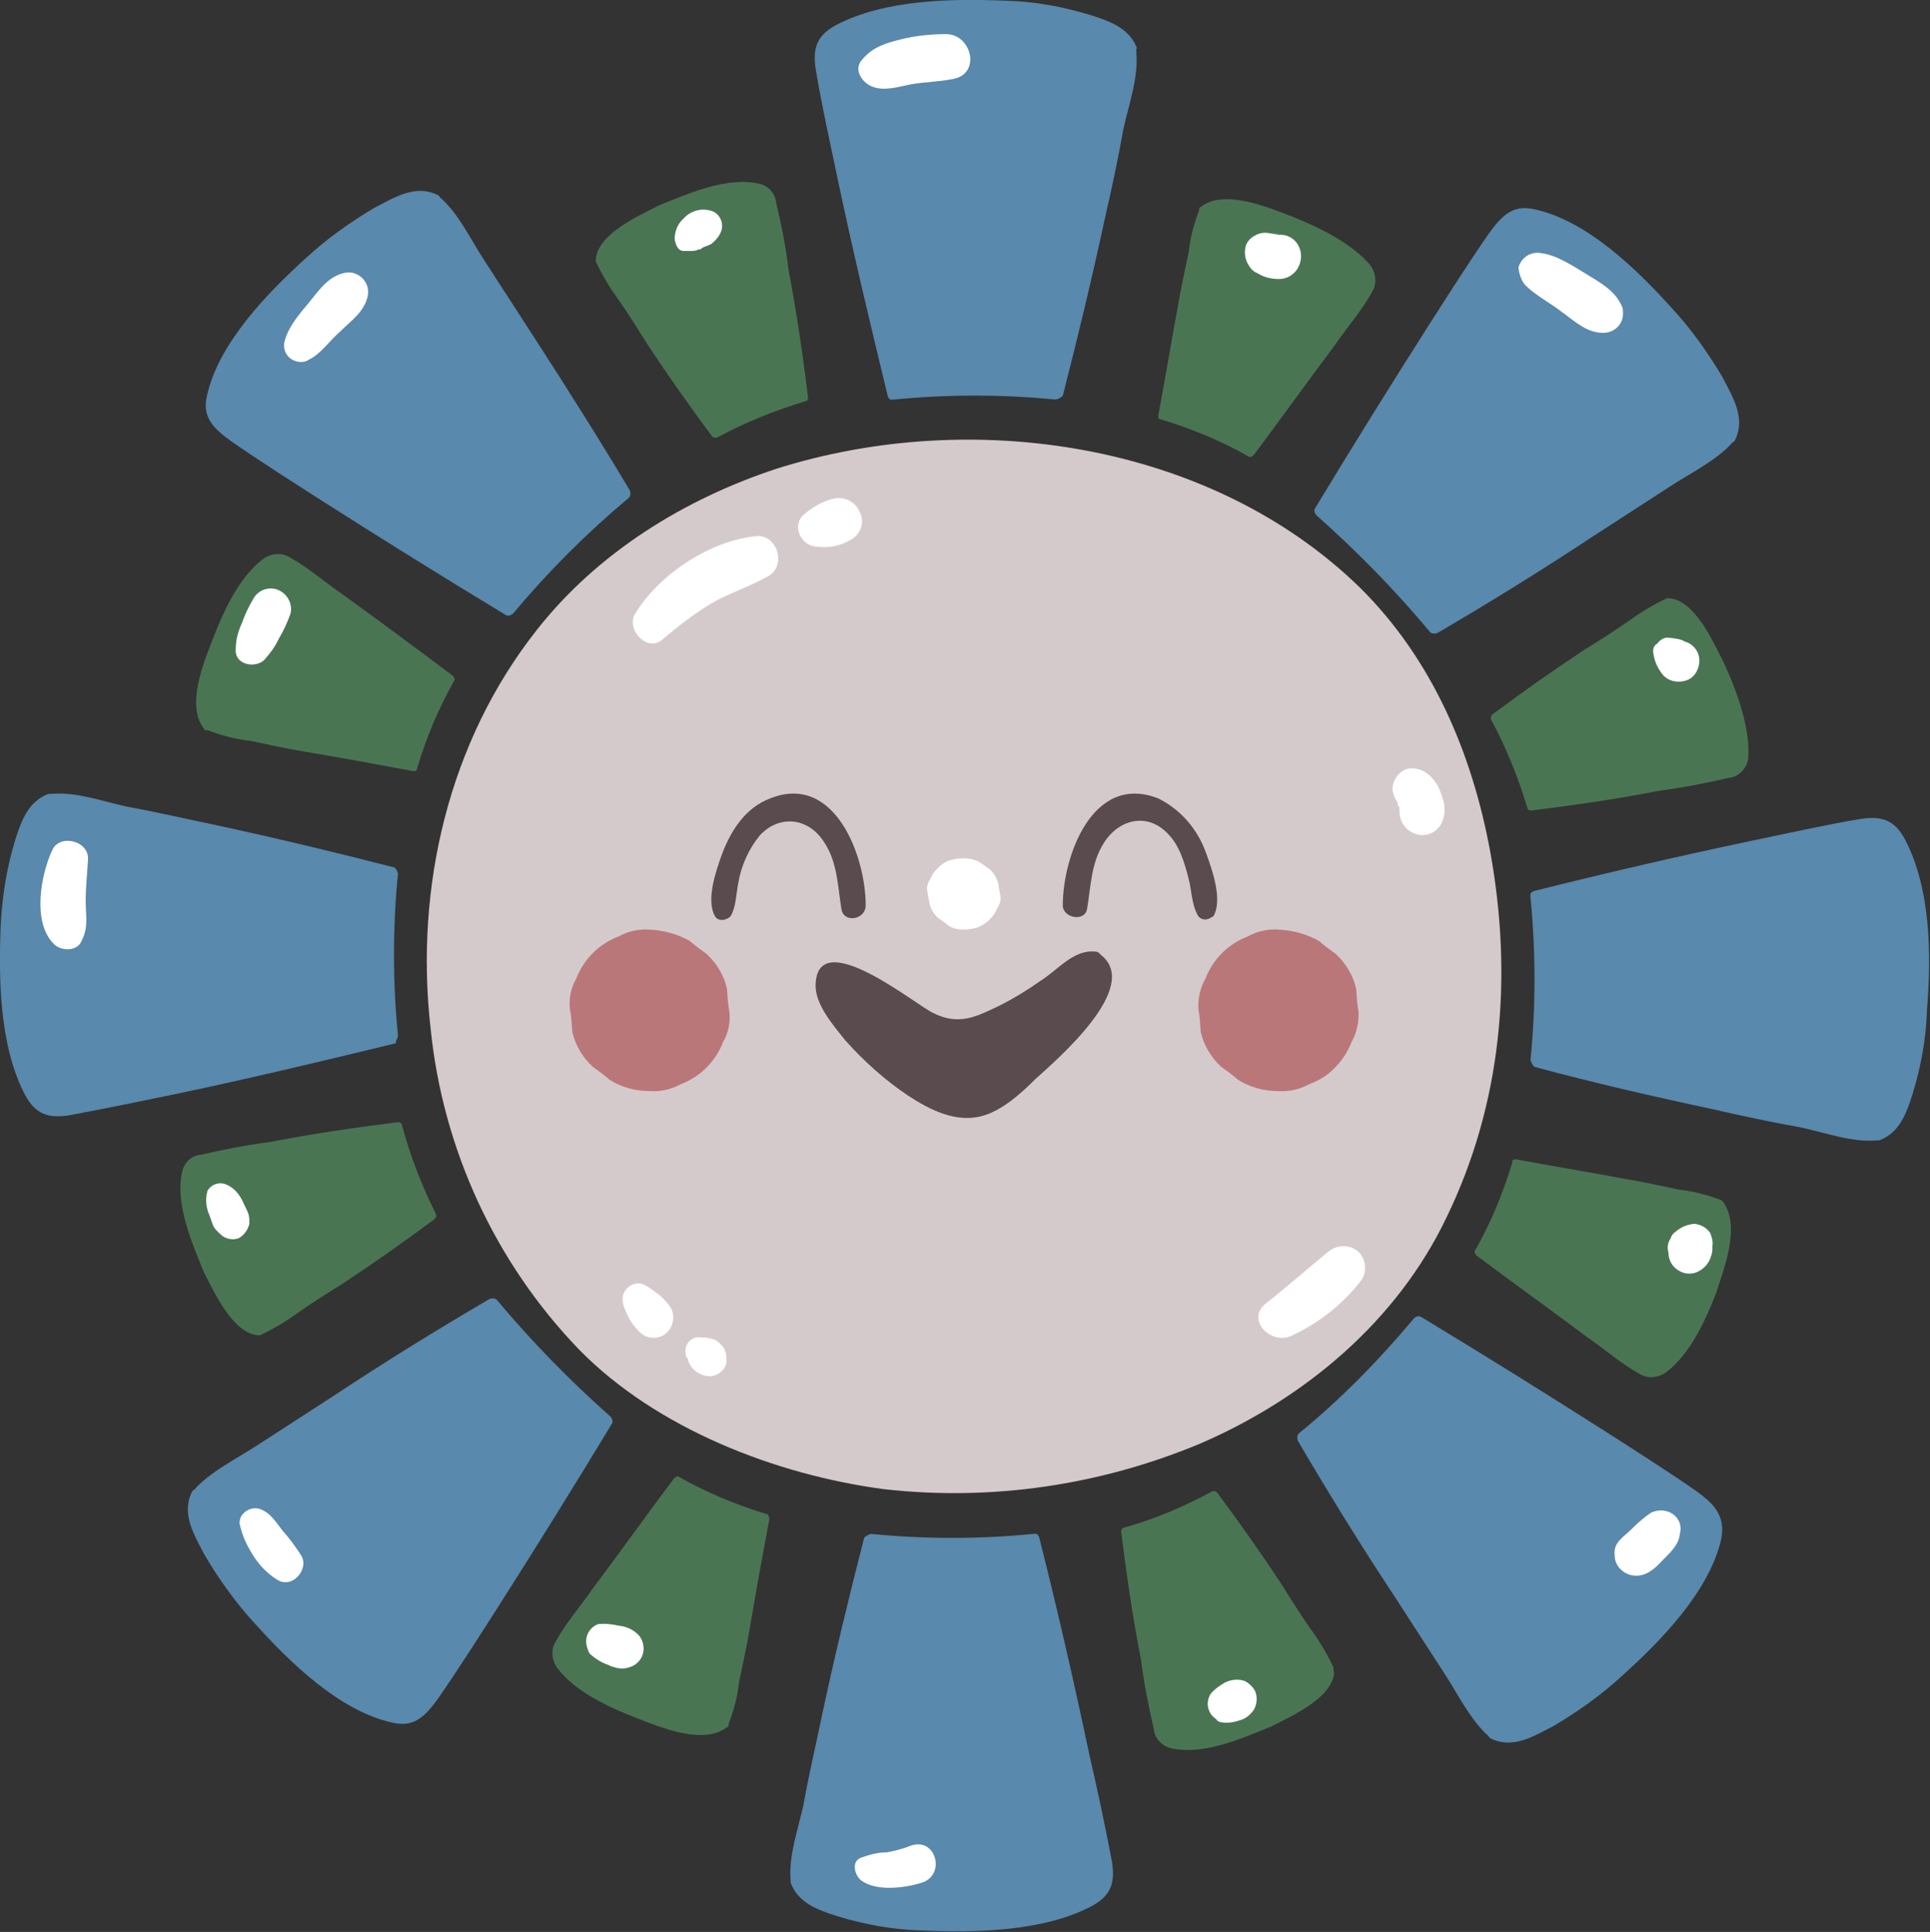 <?xml version="1.0" encoding="utf-8"?>
<!-- Generator: Adobe Illustrator 26.0.0, SVG Export Plug-In . SVG Version: 6.00 Build 0)  -->
<svg version="1.1" id="Capa_1" xmlns="http://www.w3.org/2000/svg" xmlns:xlink="http://www.w3.org/1999/xlink" x="0px" y="0px"
	 viewBox="0 0 254.6 254.8" style="enable-background:new 0 0 254.6 254.8;" xml:space="preserve">
<rect x="0" y="0" width="254.6" height="254.8" fill="#333333" stroke="none"/>
<style type="text/css">
	.st0{fill:#D5CACB;}
	.st1{fill:#5989AC;}
	.st2{fill:#4A7553;}
	.st3{fill:#BA7779;}
	.st4{fill:#FFFFFF;}
	.st5{fill:#594B4E;}
</style>
<path class="st0" d="M56.8,135.6c1.6,15.9,8.5,30.9,19.6,42.4c10.2,10.4,25.9,16.5,40.2,18.4c14.2,1.6,28.5-0.5,41.7-6
	c13.9-6,26-16.2,32.5-29.8c7.3-15,8.8-31.6,5.8-48.2c-2.4-13.1-7.7-25.5-17.2-34.9c-19.7-19.2-51.2-23.8-76.9-15.7
	c-12.2,4-23.7,11.1-31.7,21.3C59.2,97.8,54.7,117,56.8,135.6z"/>
<path class="st1" d="M150,6.4c-1-2.7-3.6-3.6-6.1-4.4c-3.6-1.1-7.3-1.8-11.1-1.9c-7.1-0.3-16-0.2-22.5,3.2c-2.6,1.4-3.1,3.1-2.7,5.8
	c0.8,4.8,1.9,9.7,2.9,14.5c2,9.5,4.3,19.1,6.6,28.6c0.1,0.4,0.4,0.6,0.7,0.5c0,0,0.1,0,0.1,0c7.1-0.7,14.3-0.7,21.4,0
	c0.3-0.1,0.6-0.2,0.9-0.5c2-7.8,3.9-15.7,5.6-23.6c0.9-3.9,1.7-7.7,2.4-11.6c0.7-3.2,2-6.8,1.7-10V6.4z"/>
<path class="st1" d="M70.4,44.4l-6.6-10.2C62.1,31.6,60.4,28,58,26c0-0.2-0.2-0.2-0.3-0.3c-2.9-1.4-5.6,0.3-8.3,1.7
	c-3.2,1.9-6.3,4.1-9,6.6c-5.1,4.6-11.6,11.3-13.1,18.2c-0.7,2.9,1,4.4,3.2,6c3.9,2.7,8,5.3,11.9,7.8c8,5.1,16.2,10.2,24.3,15.1
	c0.3,0.2,0.7,0.1,1-0.2c4.6-5.5,9.7-10.6,15.2-15.2c0.3-0.2,0.3-0.7,0.2-1C79.1,58,74.8,51.2,70.4,44.4z"/>
<path class="st1" d="M52.5,136.6c-0.7-7.1-0.7-14.3,0-21.4c-0.1-0.3-0.2-0.6-0.5-0.8c-7.8-2-15.7-3.9-23.6-5.6
	c-3.9-0.8-7.7-1.7-11.6-2.4c-3.2-0.7-6.8-2-10-1.7H6.4c-2.7,1-3.6,3.6-4.4,6.1c-1.1,3.6-1.7,7.3-1.9,11.1c-0.3,7.1-0.2,16,3.2,22.5
	c1.4,2.6,3.1,3.1,5.8,2.7c4.8-0.9,9.7-1.9,14.5-2.9c9.5-2,19.1-4.3,28.6-6.6C52.2,137.2,52.5,136.9,52.5,136.6z"/>
<path class="st1" d="M65.6,171.5c-0.2-0.3-0.7-0.3-1-0.2c-7,4.1-13.8,8.3-20.6,12.8l-10.2,6.6c-2.6,1.7-6.1,3.4-8.2,5.8
	c-0.2,0-0.2,0.2-0.3,0.3c-1.4,2.9,0.3,5.6,1.7,8.3c1.9,3.2,4.1,6.3,6.6,9c4.6,5.1,11.2,11.6,18.2,13.1c2.9,0.7,4.4-1,6-3.2
	c2.7-3.9,5.3-8,7.8-11.9c5.1-8,10.2-16.2,15.1-24.3c0.2-0.3,0.1-0.7-0.2-1C75.2,182.1,70.2,177,65.6,171.5z"/>
<path class="st1" d="M143.7,231.4c-2-9.5-4.2-19.1-6.6-28.6c-0.1-0.4-0.4-0.6-0.7-0.5c0,0-0.1,0-0.1,0c-7.1,0.7-14.3,0.7-21.4,0
	c-0.3,0.1-0.6,0.2-0.9,0.5c-2,7.8-3.9,15.6-5.6,23.6c-0.8,3.9-1.7,7.6-2.4,11.6c-0.7,3.2-2,6.8-1.7,10v0.3c1,2.7,3.6,3.6,6.1,4.4
	c3.6,1.1,7.3,1.8,11.1,1.9c7.1,0.3,16,0.2,22.5-3.2c2.6-1.4,3.1-3.1,2.7-5.8C145.8,240.9,144.8,236.1,143.7,231.4z"/>
<path class="st1" d="M223.7,196.6c-3.9-2.7-8-5.3-11.9-7.8c-8-5.1-16.2-10.2-24.3-15.1c-0.3-0.2-0.7-0.1-1,0.2
	c-4.6,5.5-9.6,10.6-15.1,15.1c-0.3,0.2-0.3,0.7-0.2,1c4.1,7,8.3,13.8,12.8,20.6c2.2,3.4,4.4,6.8,6.6,10.2c1.7,2.6,3.4,6.1,5.8,8.2
	c0,0.2,0.2,0.2,0.3,0.3c2.9,1.4,5.6-0.3,8.3-1.7c3.2-1.9,6.3-4.1,9-6.6c5.1-4.6,11.6-11.2,13.1-18.2
	C227.6,199.7,225.9,198.2,223.7,196.6z"/>
<path class="st1" d="M251.3,110.7c-1.4-2.6-3.1-3.1-5.8-2.7c-4.8,0.8-9.7,1.9-14.5,2.9c-9.5,2-19,4.2-28.6,6.6
	c-0.4,0.1-0.6,0.4-0.5,0.8c0,0,0,0.1,0,0.1c0.7,7.1,0.7,14.3,0,21.4c0.1,0.3,0.2,0.6,0.5,0.9c7.8,2.1,15.6,3.9,23.6,5.6
	c3.9,0.9,7.7,1.7,11.6,2.4c3.2,0.7,6.8,2,10,1.7h0.3c2.7-1,3.6-3.6,4.4-6.1c1.1-3.6,1.8-7.3,1.9-11.1
	C254.8,125.9,254.7,117.2,251.3,110.7z"/>
<path class="st1" d="M188.6,83.3c0.2,0.3,0.7,0.3,1,0.2c7-4.1,13.8-8.3,20.6-12.8l10.2-6.6c2.6-1.7,6.1-3.4,8.2-5.8
	c0.2,0,0.2-0.2,0.3-0.3c1.4-2.9-0.3-5.6-1.7-8.3c-1.9-3.2-4.1-6.3-6.6-9c-4.6-5.1-11.2-11.6-18.2-13.1c-2.9-0.7-4.4,1-6,3.2
	c-2.7,3.9-5.3,8-7.8,11.9c-5.1,8-10.2,16.2-15.1,24.3c-0.2,0.3-0.1,0.7,0.2,1C179,72.7,184,77.8,188.6,83.3z"/>
<path class="st2" d="M170.3,28.5c-3.1-1.2-8.9-3.6-11.9-1.2c-0.1,0-0.2,0.1-0.2,0.2v0.2c-0.7,1.8-1.2,3.7-1.4,5.6
	c-0.5,2.4-1,4.6-1.4,7c-0.9,4.8-1.7,9.7-2.6,14.5c0,0.3,0,0.5,0.3,0.5c4,1.2,7.9,2.8,11.6,4.9c0.2,0.2,0.5,0,0.7-0.2
	c3.6-4.8,7.1-9.7,10.7-14.5c1.5-2.2,3.6-4.6,4.9-7c0.7-1.1,0.5-2.6-0.3-3.6C178.1,31.9,173.8,29.9,170.3,28.5z"/>
<path class="st2" d="M102.4,26.8c-0.1-1.3-1.1-2.4-2.4-2.6c-4.2-0.9-9.4,1.4-13.1,2.9c-2.7,1.4-8,3.7-8.3,7.1v0.3
	c0.8,1.7,1.8,3.4,2.9,4.9c1.4,2,2.6,3.9,3.9,6c2.7,4.1,5.6,8.2,8.5,12.1c0.2,0.2,0.3,0.3,0.7,0.2c3.7-2,7.7-3.6,11.7-4.8
	c0.2,0,0.3-0.3,0.3-0.5c-0.7-5.6-1.5-11.2-2.6-16.9C103.7,32.7,103.1,29.7,102.4,26.8z"/>
<path class="st2" d="M45.2,78.4c-2.2-1.5-4.6-3.6-7-4.9c-1.1-0.7-2.6-0.5-3.6,0.3c-3.1,2.4-5.1,6.8-6.5,10.4
	c-1.2,3.1-3.6,8.8-1.2,11.9c0,0.1,0.1,0.2,0.2,0.2c0,0,0,0,0.1,0h0.2c1.8,0.7,3.7,1.2,5.6,1.4c2.4,0.5,4.6,1,7,1.4
	c4.8,0.8,9.7,1.7,14.5,2.6c0.3,0,0.5,0,0.5-0.3c1.2-4,2.8-7.9,4.9-11.6c0.2-0.2,0-0.5-0.2-0.7C54.9,85.5,50.2,82,45.2,78.4z"/>
<path class="st2" d="M53,148.3c0-0.2-0.3-0.3-0.5-0.3c-5.6,0.7-11.2,1.5-16.8,2.6c-3.1,0.4-6.2,1-9.2,1.7c-1.3,0.1-2.3,1.1-2.5,2.4
	c-0.9,4.2,1.4,9.4,2.9,13.1c1.4,2.7,3.8,8,7.1,8.3h0.3c1.7-0.8,3.4-1.8,4.9-2.9c2-1.4,3.9-2.6,6-3.9c4.1-2.7,8.2-5.6,12.1-8.5
	c0.2-0.2,0.3-0.3,0.2-0.7C55.6,156.3,54.1,152.4,53,148.3z"/>
<path class="st2" d="M101.2,199.7c-4-1.2-7.9-2.8-11.6-4.9c-0.2-0.2-0.5,0-0.7,0.2c-3.6,4.8-7.1,9.7-10.7,14.5
	c-1.5,2.2-3.6,4.6-4.9,7c-0.7,1.1-0.5,2.6,0.3,3.6c2.4,3.1,6.8,5.1,10.4,6.5c3.1,1.2,8.8,3.6,11.9,1.2c0.1,0,0.2-0.1,0.2-0.2v-0.2
	c0.7-1.8,1.2-3.7,1.4-5.6c0.5-2.4,1-4.6,1.4-7c0.8-4.8,1.7-9.7,2.6-14.5C101.4,200,101.4,199.8,101.2,199.7
	C101.2,199.7,101.2,199.7,101.2,199.7z"/>
<path class="st2" d="M175.9,220.2L175.9,220.2v-0.3c-0.8-1.7-1.8-3.4-2.9-4.9c-1.4-2-2.6-3.9-3.9-6c-2.7-4.1-5.6-8.2-8.5-12.1
	c-0.2-0.2-0.3-0.3-0.7-0.2c-3.7,2-7.7,3.7-11.7,4.8c-0.2,0-0.3,0.3-0.3,0.5c0.7,5.6,1.5,11.2,2.6,16.8c0.4,3.1,1,6.2,1.7,9.2
	c0.1,1.3,1.1,2.3,2.4,2.6c4.3,0.9,9.4-1.4,13.1-2.9c2.7-1.4,8-3.7,8.3-7.1L175.9,220.2z"/>
<path class="st2" d="M227.3,158.5l-0.2-0.2c-1.8-0.7-3.7-1.2-5.6-1.4c-2.4-0.5-4.6-1-7-1.4c-4.8-0.9-9.7-1.7-14.5-2.6
	c-0.4,0-0.5,0-0.5,0.4c-1.2,4-2.8,7.9-4.9,11.6c-0.2,0.2,0,0.5,0.2,0.7c4.8,3.6,9.7,7.1,14.5,10.7c2.2,1.5,4.6,3.6,7,4.9
	c1.1,0.7,2.6,0.5,3.6-0.3c3.1-2.4,5.1-6.8,6.5-10.4C227.3,167.6,229.7,161.8,227.3,158.5L227.3,158.5z"/>
<path class="st2" d="M227.3,87.2c-1.4-2.7-3.7-8-7.1-8.3h-0.3c-1.7,0.8-3.4,1.8-4.9,2.9c-2,1.4-3.9,2.6-6,3.9
	c-4.1,2.7-8.2,5.6-12.1,8.5c-0.2,0.1-0.3,0.5-0.2,0.7c2,3.7,3.6,7.7,4.8,11.7c0,0.2,0.3,0.3,0.5,0.3c5.6-0.7,11.2-1.5,16.8-2.6
	c3.1-0.4,6.2-1,9.2-1.7c1.3-0.1,2.3-1.1,2.6-2.4C231,96.1,229,90.8,227.3,87.2z"/>
<path class="st3" d="M85.7,143.9c1.4,0.1,2.8-0.2,4.1-0.9c2.6-1,4.6-3,5.6-5.6c0.7-1.2,1-2.7,0.8-4.1c-0.2-1-0.2-1.9-0.3-2.9
	c-0.4-1.8-1.4-3.4-2.7-4.6c-0.7-0.5-1.4-1-2.2-1.7c-1.6-0.9-3.4-1.4-5.3-1.5c-1.4-0.1-2.8,0.2-4.1,0.9c-2.6,1-4.6,3-5.6,5.6
	c-0.7,1.2-1,2.7-0.8,4.1c0.2,1,0.2,1.9,0.3,2.9c0.4,1.8,1.4,3.4,2.7,4.6c0.7,0.5,1.4,1,2.2,1.7C82,143.4,83.8,143.9,85.7,143.9z"/>
<path class="st3" d="M168.6,143.9c1.4,0.1,2.8-0.2,4.1-0.9c1.3-0.5,2.5-1.2,3.4-2.2c1-1,1.7-2.1,2.2-3.4c0.7-1.2,1-2.7,0.9-4.1
	c-0.2-1-0.2-1.9-0.3-2.9c-0.4-1.8-1.4-3.4-2.7-4.6c-0.7-0.5-1.4-1-2.2-1.7c-1.6-0.9-3.4-1.4-5.3-1.5c-1.4-0.1-2.8,0.2-4.1,0.9
	c-2.6,1-4.6,3-5.6,5.6c-0.7,1.2-1,2.7-0.9,4.1c0.2,1,0.2,1.9,0.3,2.9c0.4,1.8,1.4,3.4,2.7,4.6c0.7,0.5,1.4,1,2.2,1.7
	C164.9,143.4,166.7,143.9,168.6,143.9z"/>
<path class="st4" d="M127.1,122.6c0.6,0,1.3-0.1,1.9-0.3c1.2-0.5,2.1-1.4,2.6-2.6c0.4-0.6,0.5-1.2,0.3-1.9c0-0.3-0.2-0.8-0.2-1.2
	c-0.2-0.8-0.6-1.5-1.2-2c-0.3-0.2-0.7-0.5-1-0.7c-0.7-0.5-1.5-0.7-2.4-0.7c-0.6,0-1.3,0.1-1.9,0.3c-0.6,0.2-1.1,0.6-1.5,1
	c-0.4,0.4-0.8,0.9-1,1.5c-0.4,0.5-0.5,1.2-0.3,1.9c0,0.3,0.2,0.9,0.2,1.2c0.2,0.8,0.6,1.5,1.2,2c0.3,0.2,0.7,0.5,1,0.7
	C125.4,122.4,126.2,122.6,127.1,122.6z"/>
<path class="st5" d="M145.3,126l-0.3-0.3c-0.1-0.1-0.3-0.2-0.5-0.2c-2.9-0.3-4.9,2.4-7.3,3.9c-1.7,1.2-3.5,2.3-5.3,3.2
	c-3.1,1.5-5.4,2.7-8.8,1c-2.2-1-15.1-11.6-15.5-3.9c-0.2,2.7,2.4,5.6,3.9,7.5c2.5,2.8,5.3,5.3,8.3,7.3c2.9,1.9,6.3,3.6,9.7,2.7
	c2.7-0.7,5.3-3.1,7.1-4.9C139.6,139.6,150.5,130.2,145.3,126z"/>
<path class="st5" d="M96.4,120.8c0.7-1.2,0.7-2.9,1-4.4c0.4-2.3,1.4-4.5,2.9-6.3c2.6-2.7,6.3-2.2,8.3,0.8c1.9,2.7,1.9,6,2.4,9
	c0.3,1.9,3.2,1.4,3.2-0.5c0-6.5-4.1-17.5-12.6-14.1c-3.2,1.2-5.1,4.1-6.3,7.2c-0.8,2.2-2.2,6.1-1,8.3
	C94.7,121.6,95.9,121.4,96.4,120.8z"/>
<path class="st5" d="M160.1,120.8c1.2-2.2-0.2-6.1-1-8.3c-1.1-3.1-3.3-5.7-6.3-7.2c-8.7-3.4-12.6,7.7-12.6,14.1
	c0,1.7,2.9,2.2,3.2,0.5c0.5-2.9,0.5-6,2.2-8.7c2-3.2,5.8-4.1,8.5-1.2c1.5,1.5,2.2,3.9,2.7,5.9c0.4,1.5,0.4,3.4,1.2,4.8
	c0.3,0.6,1.1,0.7,1.6,0.4C159.8,121,160,120.9,160.1,120.8z"/>
<path class="st4" d="M115,11.4c1.7,0.7,3.6,0,5.3-0.3s3.6-0.3,5.5-0.7c3.6-0.7,2.4-5.8-0.9-5.9c-2.1,0-4.1,0.2-6.1,0.7
	c-2,0.5-3.7,1-5.1,2.7C112.6,9.1,113.6,10.8,115,11.4z"/>
<path class="st4" d="M164.3,32.6c-0.2,0.9,0,1.8,0.5,2.5c0.3,0.5,0.7,0.8,1.2,1c0.8,0.5,1.8,0.7,2.7,0.7c1.5,0,2.7-1.1,2.9-2.6
	c0.2-1.5-0.7-2.9-2.2-3.2c-0.5,0-0.9-0.2-1.4-0.2c0.3,0,0.6,0,0.9,0.2c-0.3,0-0.9-0.2-1.2-0.2c-0.8-0.2-1.6-0.1-2.2,0.3
	C164.9,31.4,164.4,32,164.3,32.6z"/>
<path class="st4" d="M201.2,37.6c1.4,1.4,3.4,2.4,4.9,3.6c1.7,1.2,3.2,2.7,5.4,2.7c1.5,0,2.7-1.2,2.6-2.7c0-0.2,0-0.5-0.1-0.7
	c-0.9-2.2-2.9-3.2-4.8-4.4c-1.7-1-3.7-2.4-5.8-2.7c-1.4-0.3-2.7,0.5-3.1,1.9C200.4,36,200.6,36.9,201.2,37.6z"/>
<path class="st4" d="M218.1,86.1c0.1,0.8,0.4,1.7,0.9,2.4c0.5,0.9,1.4,1.4,2.4,1.4c0.9,0,1.7-0.3,2.2-1c0.5-0.7,0.7-1.6,0.5-2.4
	c-0.2-0.9-1-1.7-1.9-1.9c-0.2-0.2-0.5-0.2-0.7-0.3c-0.6-0.1-1.1-0.2-1.7-0.2c-0.5,0.1-0.9,0.4-1.2,0.8
	C218.2,85.1,218,85.6,218.1,86.1z"/>
<path class="st4" d="M223.5,161.4c-0.9,0.1-1.7,0.4-2.4,1c-0.3,0.2-0.6,0.5-0.7,0.9c-0.4,0.6-0.5,1.2-0.3,1.9c0,1,0.5,1.9,1.4,2.4
	c0.8,0.5,1.9,0.5,2.7,0c0.7-0.4,1.3-1.1,1.5-1.9c0.2-0.4,0.2-0.9,0.2-1.4c0.1-0.6-0.1-1.2-0.3-1.7
	C225.1,161.9,224.4,161.5,223.5,161.4z"/>
<path class="st4" d="M217.8,199.5c-0.9,0.6-1.8,1.4-2.6,2.2c-1,1-2.4,1.7-2.2,3.4c0,1.2,0.8,2.2,2,2.6c1.9,0.5,3.2-0.7,4.4-2
	c0.9-0.9,2.1-2,2.2-3.4C222.2,200.2,220,198.5,217.8,199.5z"/>
<path class="st4" d="M160.9,227.1c0.8,0.2,1.7,0.1,2.6-0.2c0.8-0.2,1.4-0.7,1.9-1.4c0.4-0.7,0.5-1.6,0.2-2.4
	c-0.3-0.6-0.8-1.1-1.4-1.4c-0.8-0.3-1.8-0.2-2.6,0.2c-0.7,0.4-1.4,0.9-1.9,1.5c-0.7,1.1-0.4,2.6,0.7,3.3
	C160.6,227,160.7,227,160.9,227.1z"/>
<path class="st4" d="M113.6,248c2,1.5,5.8,1,8,0.3c3.2-1,1.9-6-1.4-4.9c-1,0.4-2.1,0.7-3.2,0.9c-1.2,0-2.3,0.3-3.4,0.7
	C112.2,245.5,112.8,247.4,113.6,248z"/>
<path class="st4" d="M77.9,218.2c0.7,0.6,1.5,1.1,2.4,1.4c0.3,0.2,0.5,0.2,0.8,0.3c0.6,0.2,1.3,0.2,1.9,0c1.4-0.4,2.2-1.8,1.8-3.2
	c-0.1-0.4-0.3-0.8-0.6-1.1c-0.7-0.7-1.6-1.1-2.6-1.2c-0.9-0.2-1.8-0.3-2.7-0.2c-1.3,0.5-1.9,1.9-1.4,3.2
	C77.6,217.8,77.7,218,77.9,218.2z"/>
<path class="st4" d="M31.6,200.9c0.3,1.5,0.9,2.8,1.7,4.1c0.8,1.3,1.9,2.5,3.2,3.3c2,1.4,4.4-1.4,3.2-3.2c-0.7-1.1-1.5-2.2-2.4-3.2
	c-0.8-1-1.5-2.2-2.6-2.7c-1-0.6-2.3-0.2-2.9,0.8C31.7,200.2,31.6,200.5,31.6,200.9z"/>
<path class="st4" d="M27.3,157.3c-0.2,1-0.1,2,0.3,2.9c0.2,0.5,0.3,0.9,0.5,1.4s0.7,0.9,1,1.2c0.6,0.6,1.6,0.8,2.4,0.5
	c0.7-0.4,1.2-1.1,1.4-1.9c0-0.5,0-1-0.2-1.5c-0.2-0.5-0.5-1-0.7-1.5c-0.5-1-1.2-1.8-2.2-2.2c-1-0.4-2.1,0.1-2.5,1
	C27.4,157.2,27.4,157.3,27.3,157.3z"/>
<path class="st4" d="M6.9,112.1c-1.5,3.2-2.7,9.5,0.2,12.4c1,1,3.2,1,3.7-0.5c0.9-1.7,0.5-3.4,0.5-5.1c0-1.9,0.2-3.6,0.3-5.4
	C11.9,110.9,7.9,109.9,6.9,112.1z"/>
<path class="st4" d="M34.8,87.1c0.8-0.9,1.5-1.8,2-2.9c0.6-1,1.1-2.1,1.5-3.2c0.4-1.4-0.5-2.9-1.9-3.3c-1.2-0.3-2.4,0.2-3,1.3
	c-0.6,1-1.1,2.1-1.5,3.2c-0.5,1.1-0.8,2.2-0.8,3.4C30.9,87.6,33.5,88.2,34.8,87.1z"/>
<path class="st4" d="M40.8,47.4c1.5-0.7,2.7-2.5,4.1-3.7c1.4-1.4,3.1-2.5,3.6-4.6c0.3-1.4-0.5-2.7-1.9-3.1c-0.4-0.1-0.8-0.1-1.2,0
	c-2.2,0.5-3.4,2.4-4.8,4.1c-1.2,1.4-2.7,3.2-3.1,5.1c-0.2,1.2,0.6,2.3,1.8,2.5C39.9,47.8,40.4,47.7,40.8,47.4z"/>
<path class="st4" d="M90.2,33.1h1.2c-0.3,0,0.5,0,0.7-0.2c0.2,0,0.4,0,0.5-0.2c0.4-0.2,0.8-0.3,1.2-0.5c0.5-0.4,0.9-0.8,1.2-1.4
	c0.6-1.1,0.1-2.4-0.9-2.9c-0.1,0-0.2-0.1-0.3-0.1c-1.3-0.4-2.7,0-3.6,1c-0.8,0.7-1.2,1.7-1.2,2.7C89.1,32.2,89.4,33.1,90.2,33.1z"/>
<path class="st4" d="M87.2,84.5c2.1-1.8,4.3-3.5,6.6-4.9c2.4-1.4,5.1-2.2,7.5-3.6c2.4-1.2,1.4-5.4-1.4-5.3
	c-6.1,0.5-13.1,5.1-16.2,10.4C82.7,83,85.2,85.9,87.2,84.5z"/>
<path class="st4" d="M107.8,72.1c1.5,0.2,3.1-0.1,4.4-0.9c1.4-0.7,1.9-2.4,1.2-3.7c-0.6-1.4-2.1-2.1-3.6-1.7
	c-1.5,0.4-2.8,1.2-3.9,2.2C104.4,69.5,105.8,72.1,107.8,72.1z"/>
<path class="st4" d="M170.3,176.2c3.5-1.6,6.6-4,9-7c1.1-1.2,1-3-0.1-4.1c-1.1-1-2.8-1-4,0c-2.7,2.2-5.4,4.6-8.2,6.8
	C164.3,174,167.6,177.4,170.3,176.2z"/>
<path class="st4" d="M183.7,103.9c0,0.6,0.2,1.2,0.5,1.7c0,0,0.3,0.5,0.2,0.2s0,0.3,0,0.3s0,0.3,0.2,0.3l0,0c0,0.6,0,1.2,0.2,1.7
	c0.4,1.1,1.3,1.8,2.4,2c1.2,0.2,2.3-0.4,2.9-1.4c0.5-1,0.6-2,0.3-3.1c-0.2-0.6-0.4-1.3-0.7-1.9c-0.3-0.5-0.7-1.1-1.2-1.5
	c-0.8-0.7-1.8-1-2.9-0.8C184.5,101.8,183.8,102.8,183.7,103.9z"/>
<path class="st4" d="M82.2,170.8c-0.3,1,0.3,2,0.7,2.9c0.4,0.8,0.9,1.4,1.5,2c0.9,0.9,2.4,1,3.4,0.2c1-0.8,1.3-2.3,0.7-3.4
	c-0.6-0.9-1.3-1.6-2.2-2.2c-0.5-0.4-1.1-0.8-1.7-1C83.5,169.1,82.5,169.8,82.2,170.8z"/>
<path class="st4" d="M90.5,177.6c-0.1,0.4-0.1,0.8,0,1.2c0,0.2,0,0.2,0.2,0.3c0.1,0.6,0.4,1.1,0.8,1.5c0.5,0.5,1.3,0.9,2.1,0.9
	c1,0,2-0.7,2.2-1.7c0.1-0.7,0-1.4-0.3-2c-0.3-0.4-0.6-0.7-1-1c-0.4-0.2-0.9-0.3-1.4-0.4h-0.5C91.7,176.2,90.8,176.7,90.5,177.6
	C90.5,177.5,90.5,177.6,90.5,177.6z"/>
</svg>
